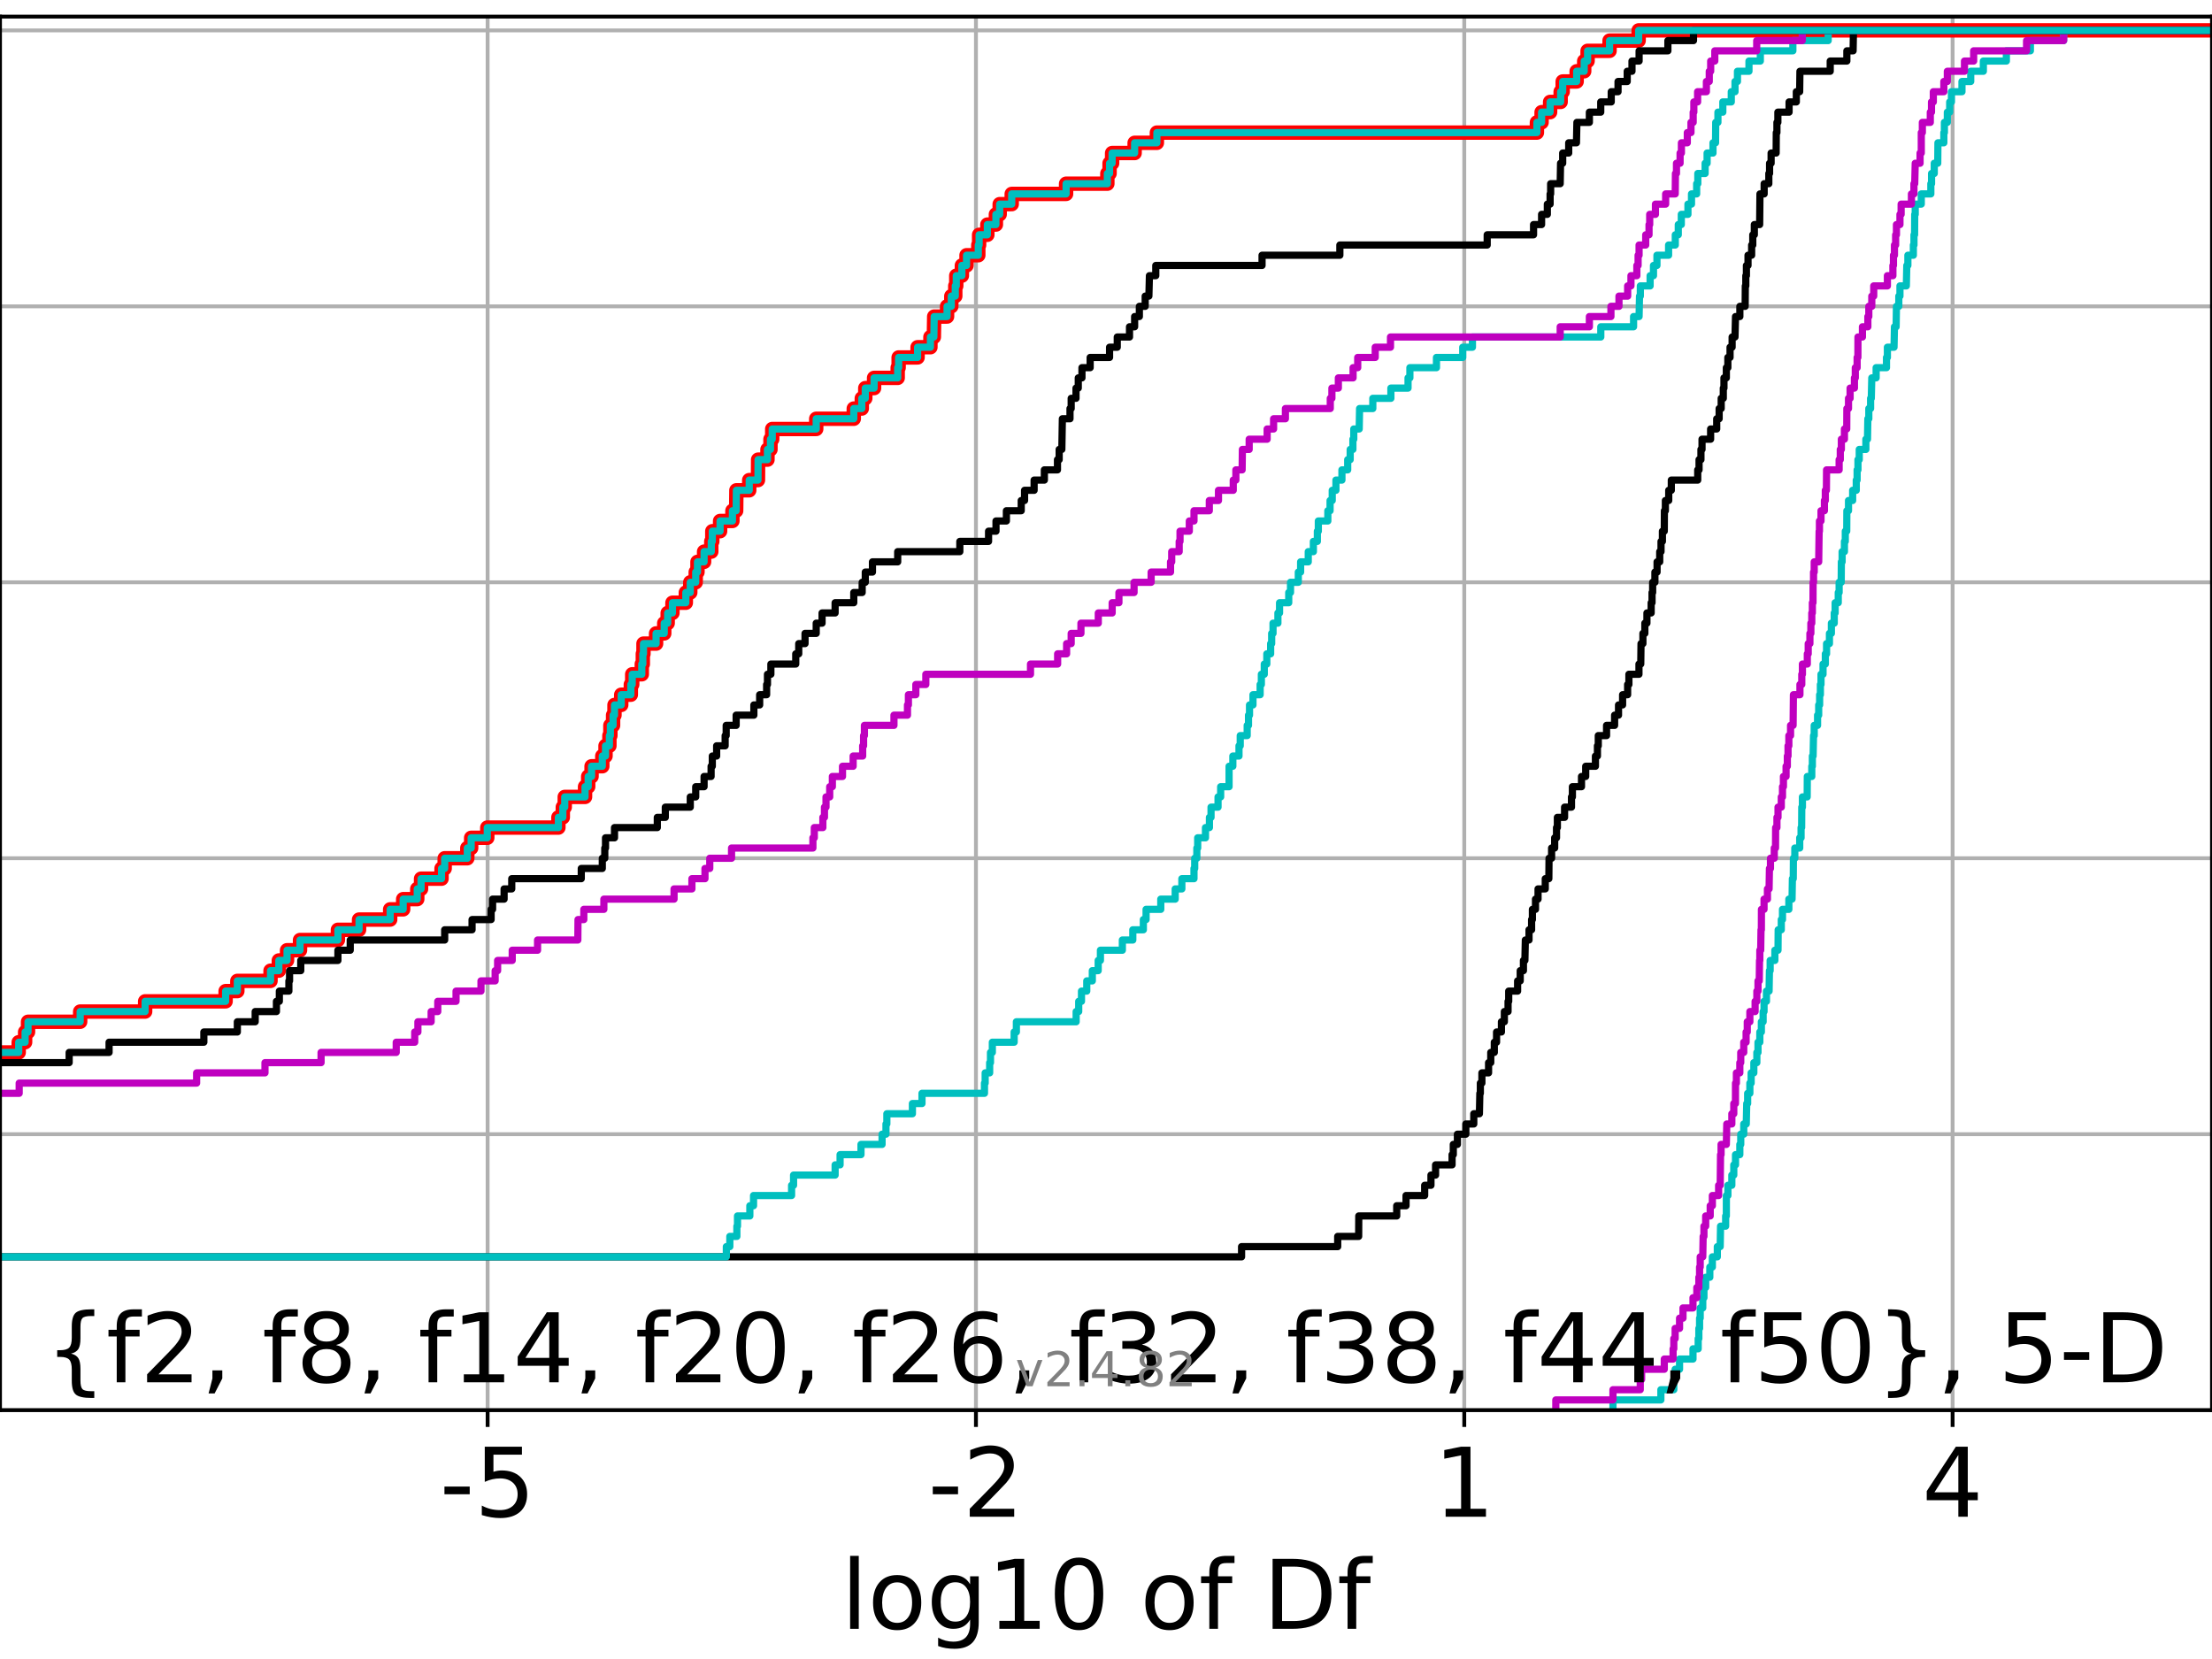 <?xml version="1.0" encoding="utf-8" standalone="no"?>
<!DOCTYPE svg PUBLIC "-//W3C//DTD SVG 1.1//EN"
  "http://www.w3.org/Graphics/SVG/1.1/DTD/svg11.dtd">
<!-- Created with matplotlib (https://matplotlib.org/) -->
<svg height="345.6pt" version="1.1" viewBox="0 0 460.8 345.6" width="460.8pt" xmlns="http://www.w3.org/2000/svg" xmlns:xlink="http://www.w3.org/1999/xlink">
 <defs>
  <style type="text/css">*{stroke-linecap:butt;stroke-linejoin:round;}</style>
 </defs>
 <g id="figure_1">
  <g id="patch_1">
   <path d="M 0 345.6 
L 460.8 345.6 
L 460.8 0 
L 0 0 
z
" style="fill:#ffffff;"/>
  </g>
  <g id="axes_1">
   <g id="patch_2">
    <path d="M 0 293.76 
L 460.8 293.76 
L 460.8 3.456 
L 0 3.456 
z
" style="fill:#ffffff;"/>
   </g>
   <g id="matplotlib.axis_1">
    <g id="xtick_1">
     <g id="line2d_1">
      <path clip-path="url(#p2ab77349a3)" d="M 101.581 293.76 
L 101.581 3.456 
" style="fill:none;stroke:#b0b0b0;stroke-linecap:square;stroke-width:0.8;"/>
     </g>
     <g id="line2d_2">
      <defs>
       <path d="M 0 0 
L 0 3.5 
" id="m50a302c6fd" style="stroke:#000000;stroke-width:0.8;"/>
      </defs>
      <g>
       <use style="stroke:#000000;stroke-width:0.8;" x="101.581" xlink:href="#m50a302c6fd" y="293.76"/>
      </g>
     </g>
     <g id="text_1">
      <!-- -5 -->
      <g transform="translate(91.61 315.957)scale(0.2 -0.2)">
       <defs>
        <path d="M 4.891 31.391 
L 31.203 31.391 
L 31.203 23.391 
L 4.891 23.391 
z
" id="DejaVuSans-45"/>
        <path d="M 10.797 72.906 
L 49.516 72.906 
L 49.516 64.594 
L 19.828 64.594 
L 19.828 46.734 
Q 21.969 47.469 24.109 47.828 
Q 26.266 48.188 28.422 48.188 
Q 40.625 48.188 47.75 41.5 
Q 54.891 34.812 54.891 23.391 
Q 54.891 11.625 47.562 5.094 
Q 40.234 -1.422 26.906 -1.422 
Q 22.312 -1.422 17.547 -0.641 
Q 12.797 0.141 7.719 1.703 
L 7.719 11.625 
Q 12.109 9.234 16.797 8.062 
Q 21.484 6.891 26.703 6.891 
Q 35.156 6.891 40.078 11.328 
Q 45.016 15.766 45.016 23.391 
Q 45.016 31 40.078 35.438 
Q 35.156 39.891 26.703 39.891 
Q 22.75 39.891 18.812 39.016 
Q 14.891 38.141 10.797 36.281 
z
" id="DejaVuSans-53"/>
       </defs>
       <use xlink:href="#DejaVuSans-45"/>
       <use x="36.084" xlink:href="#DejaVuSans-53"/>
      </g>
     </g>
    </g>
    <g id="xtick_2">
     <g id="line2d_3">
      <path clip-path="url(#p2ab77349a3)" d="M 203.308 293.76 
L 203.308 3.456 
" style="fill:none;stroke:#b0b0b0;stroke-linecap:square;stroke-width:0.8;"/>
     </g>
     <g id="line2d_4">
      <g>
       <use style="stroke:#000000;stroke-width:0.8;" x="203.308" xlink:href="#m50a302c6fd" y="293.76"/>
      </g>
     </g>
     <g id="text_2">
      <!-- -2 -->
      <g transform="translate(193.338 315.957)scale(0.2 -0.2)">
       <defs>
        <path d="M 19.188 8.297 
L 53.609 8.297 
L 53.609 0 
L 7.328 0 
L 7.328 8.297 
Q 12.938 14.109 22.625 23.891 
Q 32.328 33.688 34.812 36.531 
Q 39.547 41.844 41.422 45.531 
Q 43.312 49.219 43.312 52.781 
Q 43.312 58.594 39.234 62.25 
Q 35.156 65.922 28.609 65.922 
Q 23.969 65.922 18.812 64.312 
Q 13.672 62.703 7.812 59.422 
L 7.812 69.391 
Q 13.766 71.781 18.938 73 
Q 24.125 74.219 28.422 74.219 
Q 39.75 74.219 46.484 68.547 
Q 53.219 62.891 53.219 53.422 
Q 53.219 48.922 51.531 44.891 
Q 49.859 40.875 45.406 35.406 
Q 44.188 33.984 37.641 27.219 
Q 31.109 20.453 19.188 8.297 
z
" id="DejaVuSans-50"/>
       </defs>
       <use xlink:href="#DejaVuSans-45"/>
       <use x="36.084" xlink:href="#DejaVuSans-50"/>
      </g>
     </g>
    </g>
    <g id="xtick_3">
     <g id="line2d_5">
      <path clip-path="url(#p2ab77349a3)" d="M 305.035 293.76 
L 305.035 3.456 
" style="fill:none;stroke:#b0b0b0;stroke-linecap:square;stroke-width:0.8;"/>
     </g>
     <g id="line2d_6">
      <g>
       <use style="stroke:#000000;stroke-width:0.8;" x="305.035" xlink:href="#m50a302c6fd" y="293.76"/>
      </g>
     </g>
     <g id="text_3">
      <!-- 1 -->
      <g transform="translate(298.673 315.957)scale(0.2 -0.2)">
       <defs>
        <path d="M 12.406 8.297 
L 28.516 8.297 
L 28.516 63.922 
L 10.984 60.406 
L 10.984 69.391 
L 28.422 72.906 
L 38.281 72.906 
L 38.281 8.297 
L 54.391 8.297 
L 54.391 0 
L 12.406 0 
z
" id="DejaVuSans-49"/>
       </defs>
       <use xlink:href="#DejaVuSans-49"/>
      </g>
     </g>
    </g>
    <g id="xtick_4">
     <g id="line2d_7">
      <path clip-path="url(#p2ab77349a3)" d="M 406.763 293.76 
L 406.763 3.456 
" style="fill:none;stroke:#b0b0b0;stroke-linecap:square;stroke-width:0.8;"/>
     </g>
     <g id="line2d_8">
      <g>
       <use style="stroke:#000000;stroke-width:0.8;" x="406.763" xlink:href="#m50a302c6fd" y="293.76"/>
      </g>
     </g>
     <g id="text_4">
      <!-- 4 -->
      <g transform="translate(400.4 315.957)scale(0.2 -0.2)">
       <defs>
        <path d="M 37.797 64.312 
L 12.891 25.391 
L 37.797 25.391 
z
M 35.203 72.906 
L 47.609 72.906 
L 47.609 25.391 
L 58.016 25.391 
L 58.016 17.188 
L 47.609 17.188 
L 47.609 0 
L 37.797 0 
L 37.797 17.188 
L 4.891 17.188 
L 4.891 26.703 
z
" id="DejaVuSans-52"/>
       </defs>
       <use xlink:href="#DejaVuSans-52"/>
      </g>
     </g>
    </g>
    <g id="text_5">
     <!-- log10 of Df -->
     <g transform="translate(175.214 339.313)scale(0.2 -0.2)">
      <defs>
       <path d="M 9.422 75.984 
L 18.406 75.984 
L 18.406 0 
L 9.422 0 
z
" id="DejaVuSans-108"/>
       <path d="M 30.609 48.391 
Q 23.391 48.391 19.188 42.75 
Q 14.984 37.109 14.984 27.297 
Q 14.984 17.484 19.156 11.844 
Q 23.344 6.203 30.609 6.203 
Q 37.797 6.203 41.984 11.859 
Q 46.188 17.531 46.188 27.297 
Q 46.188 37.016 41.984 42.703 
Q 37.797 48.391 30.609 48.391 
z
M 30.609 56 
Q 42.328 56 49.016 48.375 
Q 55.719 40.766 55.719 27.297 
Q 55.719 13.875 49.016 6.219 
Q 42.328 -1.422 30.609 -1.422 
Q 18.844 -1.422 12.172 6.219 
Q 5.516 13.875 5.516 27.297 
Q 5.516 40.766 12.172 48.375 
Q 18.844 56 30.609 56 
z
" id="DejaVuSans-111"/>
       <path d="M 45.406 27.984 
Q 45.406 37.75 41.375 43.109 
Q 37.359 48.484 30.078 48.484 
Q 22.859 48.484 18.828 43.109 
Q 14.797 37.75 14.797 27.984 
Q 14.797 18.266 18.828 12.891 
Q 22.859 7.516 30.078 7.516 
Q 37.359 7.516 41.375 12.891 
Q 45.406 18.266 45.406 27.984 
z
M 54.391 6.781 
Q 54.391 -7.172 48.188 -13.984 
Q 42 -20.797 29.203 -20.797 
Q 24.469 -20.797 20.266 -20.094 
Q 16.062 -19.391 12.109 -17.922 
L 12.109 -9.188 
Q 16.062 -11.328 19.922 -12.344 
Q 23.781 -13.375 27.781 -13.375 
Q 36.625 -13.375 41.016 -8.766 
Q 45.406 -4.156 45.406 5.172 
L 45.406 9.625 
Q 42.625 4.781 38.281 2.391 
Q 33.938 0 27.875 0 
Q 17.828 0 11.672 7.656 
Q 5.516 15.328 5.516 27.984 
Q 5.516 40.672 11.672 48.328 
Q 17.828 56 27.875 56 
Q 33.938 56 38.281 53.609 
Q 42.625 51.219 45.406 46.391 
L 45.406 54.688 
L 54.391 54.688 
z
" id="DejaVuSans-103"/>
       <path d="M 31.781 66.406 
Q 24.172 66.406 20.328 58.906 
Q 16.5 51.422 16.5 36.375 
Q 16.5 21.391 20.328 13.891 
Q 24.172 6.391 31.781 6.391 
Q 39.453 6.391 43.281 13.891 
Q 47.125 21.391 47.125 36.375 
Q 47.125 51.422 43.281 58.906 
Q 39.453 66.406 31.781 66.406 
z
M 31.781 74.219 
Q 44.047 74.219 50.516 64.516 
Q 56.984 54.828 56.984 36.375 
Q 56.984 17.969 50.516 8.266 
Q 44.047 -1.422 31.781 -1.422 
Q 19.531 -1.422 13.062 8.266 
Q 6.594 17.969 6.594 36.375 
Q 6.594 54.828 13.062 64.516 
Q 19.531 74.219 31.781 74.219 
z
" id="DejaVuSans-48"/>
       <path id="DejaVuSans-32"/>
       <path d="M 37.109 75.984 
L 37.109 68.5 
L 28.516 68.5 
Q 23.688 68.5 21.797 66.547 
Q 19.922 64.594 19.922 59.516 
L 19.922 54.688 
L 34.719 54.688 
L 34.719 47.703 
L 19.922 47.703 
L 19.922 0 
L 10.891 0 
L 10.891 47.703 
L 2.297 47.703 
L 2.297 54.688 
L 10.891 54.688 
L 10.891 58.5 
Q 10.891 67.625 15.141 71.797 
Q 19.391 75.984 28.609 75.984 
z
" id="DejaVuSans-102"/>
       <path d="M 19.672 64.797 
L 19.672 8.109 
L 31.594 8.109 
Q 46.688 8.109 53.688 14.938 
Q 60.688 21.781 60.688 36.531 
Q 60.688 51.172 53.688 57.984 
Q 46.688 64.797 31.594 64.797 
z
M 9.812 72.906 
L 30.078 72.906 
Q 51.266 72.906 61.172 64.094 
Q 71.094 55.281 71.094 36.531 
Q 71.094 17.672 61.125 8.828 
Q 51.172 0 30.078 0 
L 9.812 0 
z
" id="DejaVuSans-68"/>
      </defs>
      <use xlink:href="#DejaVuSans-108"/>
      <use x="27.783" xlink:href="#DejaVuSans-111"/>
      <use x="88.965" xlink:href="#DejaVuSans-103"/>
      <use x="152.441" xlink:href="#DejaVuSans-49"/>
      <use x="216.064" xlink:href="#DejaVuSans-48"/>
      <use x="279.688" xlink:href="#DejaVuSans-32"/>
      <use x="311.475" xlink:href="#DejaVuSans-111"/>
      <use x="372.656" xlink:href="#DejaVuSans-102"/>
      <use x="407.861" xlink:href="#DejaVuSans-32"/>
      <use x="439.648" xlink:href="#DejaVuSans-68"/>
      <use x="516.65" xlink:href="#DejaVuSans-102"/>
     </g>
    </g>
   </g>
   <g id="matplotlib.axis_2">
    <g id="ytick_1">
     <g id="line2d_9">
      <path clip-path="url(#p2ab77349a3)" d="M 0 293.76 
L 460.8 293.76 
" style="fill:none;stroke:#b0b0b0;stroke-linecap:square;stroke-width:0.8;"/>
     </g>
     <g id="line2d_10">
      <defs>
       <path d="M 0 0 
L -3.5 0 
" id="me9f663a4f8" style="stroke:#000000;stroke-width:0.8;"/>
      </defs>
      <g>
       <use style="stroke:#000000;stroke-width:0.8;" x="0" xlink:href="#me9f663a4f8" y="293.76"/>
      </g>
     </g>
    </g>
    <g id="ytick_2">
     <g id="line2d_11">
      <path clip-path="url(#p2ab77349a3)" d="M 0 236.274 
L 460.8 236.274 
" style="fill:none;stroke:#b0b0b0;stroke-linecap:square;stroke-width:0.8;"/>
     </g>
     <g id="line2d_12">
      <g>
       <use style="stroke:#000000;stroke-width:0.8;" x="0" xlink:href="#me9f663a4f8" y="236.274"/>
      </g>
     </g>
    </g>
    <g id="ytick_3">
     <g id="line2d_13">
      <path clip-path="url(#p2ab77349a3)" d="M 0 178.788 
L 460.8 178.788 
" style="fill:none;stroke:#b0b0b0;stroke-linecap:square;stroke-width:0.8;"/>
     </g>
     <g id="line2d_14">
      <g>
       <use style="stroke:#000000;stroke-width:0.8;" x="0" xlink:href="#me9f663a4f8" y="178.788"/>
      </g>
     </g>
    </g>
    <g id="ytick_4">
     <g id="line2d_15">
      <path clip-path="url(#p2ab77349a3)" d="M 0 121.302 
L 460.8 121.302 
" style="fill:none;stroke:#b0b0b0;stroke-linecap:square;stroke-width:0.8;"/>
     </g>
     <g id="line2d_16">
      <g>
       <use style="stroke:#000000;stroke-width:0.8;" x="0" xlink:href="#me9f663a4f8" y="121.302"/>
      </g>
     </g>
    </g>
    <g id="ytick_5">
     <g id="line2d_17">
      <path clip-path="url(#p2ab77349a3)" d="M 0 63.816 
L 460.8 63.816 
" style="fill:none;stroke:#b0b0b0;stroke-linecap:square;stroke-width:0.8;"/>
     </g>
     <g id="line2d_18">
      <g>
       <use style="stroke:#000000;stroke-width:0.8;" x="0" xlink:href="#me9f663a4f8" y="63.816"/>
      </g>
     </g>
    </g>
    <g id="ytick_6">
     <g id="line2d_19">
      <path clip-path="url(#p2ab77349a3)" d="M 0 6.33 
L 460.8 6.33 
" style="fill:none;stroke:#b0b0b0;stroke-linecap:square;stroke-width:0.8;"/>
     </g>
     <g id="line2d_20">
      <g>
       <use style="stroke:#000000;stroke-width:0.8;" x="0" xlink:href="#me9f663a4f8" y="6.33"/>
      </g>
     </g>
    </g>
   </g>
   <g id="line2d_21">
    <path clip-path="url(#p2ab77349a3)" d="M -1 219.241 
L 3.897 219.241 
L 3.897 217.112 
L 5.233 217.112 
L 5.233 214.983 
L 5.84 214.983 
L 5.84 212.854 
L 16.701 212.854 
L 16.701 210.725 
L 30.235 210.725 
L 30.235 208.596 
L 46.999 208.596 
L 46.999 206.467 
L 49.443 206.467 
L 49.443 204.337 
L 56.358 204.337 
L 56.358 202.208 
L 58.086 202.208 
L 58.086 200.079 
L 59.798 200.079 
L 59.798 197.95 
L 62.5 197.95 
L 62.5 195.821 
L 70.393 195.821 
L 70.393 193.692 
L 74.798 193.692 
L 74.798 191.563 
L 81.279 191.563 
L 81.279 189.434 
L 83.988 189.434 
L 83.988 187.305 
L 86.921 187.305 
L 86.921 185.175 
L 87.715 185.175 
L 87.715 183.046 
L 91.98 183.046 
L 91.98 180.917 
L 92.636 180.917 
L 92.636 178.788 
L 97.35 178.788 
L 97.35 176.659 
L 98.151 176.659 
L 98.151 174.53 
L 101.509 174.53 
L 101.509 172.401 
L 116.324 172.401 
L 116.324 170.272 
L 117.244 170.272 
L 117.244 168.143 
L 117.646 168.143 
L 117.646 166.013 
L 121.876 166.013 
L 121.876 163.884 
L 122.531 163.884 
L 122.531 161.755 
L 123.232 161.755 
L 123.232 159.626 
L 125.47 159.626 
L 125.47 157.497 
L 126.142 157.497 
L 126.142 155.368 
L 126.95 155.368 
L 126.95 153.239 
L 127.152 153.239 
L 127.152 151.11 
L 127.717 151.11 
L 127.717 148.981 
L 128.011 148.981 
L 128.011 146.851 
L 129.413 146.851 
L 129.413 144.722 
L 131.414 144.722 
L 131.414 142.593 
L 131.703 142.593 
L 131.703 140.464 
L 133.696 140.464 
L 133.696 138.335 
L 133.913 138.335 
L 133.913 136.206 
L 134.049 136.206 
L 134.049 134.077 
L 136.674 134.077 
L 136.674 131.948 
L 138.373 131.948 
L 138.373 129.819 
L 139.09 129.819 
L 139.09 127.69 
L 140.084 127.69 
L 140.084 125.56 
L 142.872 125.56 
L 142.872 123.431 
L 143.796 123.431 
L 143.796 121.302 
L 144.931 121.302 
L 144.931 119.173 
L 145.299 119.173 
L 145.299 117.044 
L 146.674 117.044 
L 146.674 114.915 
L 148.173 114.915 
L 148.173 112.786 
L 148.386 112.786 
L 148.386 110.657 
L 150.009 110.657 
L 150.009 108.528 
L 152.579 108.528 
L 152.579 106.398 
L 153.356 106.398 
L 153.403 102.14 
L 156.076 102.14 
L 156.076 100.011 
L 157.899 100.011 
L 157.93 95.753 
L 159.879 95.753 
L 159.879 93.624 
L 160.506 93.624 
L 160.506 91.495 
L 160.868 91.495 
L 160.868 89.366 
L 170.032 89.366 
L 170.032 87.236 
L 177.856 87.236 
L 177.856 85.107 
L 179.528 85.107 
L 179.528 82.978 
L 180.253 82.978 
L 180.253 80.849 
L 182.088 80.849 
L 182.088 78.72 
L 187.006 78.72 
L 187.006 76.591 
L 187.203 76.591 
L 187.203 74.462 
L 191.15 74.462 
L 191.15 72.333 
L 193.825 72.333 
L 193.825 70.204 
L 194.538 70.204 
L 194.611 65.945 
L 197.292 65.945 
L 197.292 63.816 
L 198.176 63.816 
L 198.176 61.687 
L 199.001 61.687 
L 199.001 59.558 
L 199.207 59.558 
L 199.207 57.429 
L 200.377 57.429 
L 200.377 55.3 
L 201.345 55.3 
L 201.345 53.171 
L 203.798 53.171 
L 203.798 51.042 
L 203.967 51.042 
L 203.967 48.912 
L 205.684 48.912 
L 205.684 46.783 
L 207.463 46.783 
L 207.463 44.654 
L 208.252 44.654 
L 208.252 42.525 
L 210.759 42.525 
L 210.759 40.396 
L 222.085 40.396 
L 222.085 38.267 
L 230.682 38.267 
L 230.682 36.138 
L 231.143 36.138 
L 231.143 34.009 
L 231.674 34.009 
L 231.674 31.88 
L 236.364 31.88 
L 236.364 29.75 
L 241 29.75 
L 241 27.621 
L 320.166 27.621 
L 320.166 25.492 
L 321.141 25.492 
L 321.141 23.363 
L 322.916 23.363 
L 322.916 21.234 
L 325.11 21.234 
L 325.11 19.105 
L 325.536 19.105 
L 325.536 16.976 
L 328.447 16.976 
L 328.447 14.847 
L 330.018 14.847 
L 330.018 12.718 
L 330.724 12.718 
L 330.724 10.589 
L 335.301 10.589 
L 335.301 8.459 
L 341.361 8.459 
L 341.361 6.33 
L 341.361 6.33 
L 460.8 6.33 
L 460.8 6.33 
" style="fill:none;stroke:#ff0000;stroke-linecap:square;stroke-width:3;"/>
   </g>
   <g id="line2d_22">
    <path clip-path="url(#p2ab77349a3)" d="M 336.009 293.76 
L 336.009 291.631 
L 345.992 291.631 
L 345.992 289.502 
L 348.683 289.502 
L 348.683 287.373 
L 348.964 287.373 
L 348.964 285.244 
L 349.88 285.244 
L 349.88 283.114 
L 352.681 283.114 
L 352.681 280.985 
L 353.763 280.985 
L 353.763 278.856 
L 353.901 278.856 
L 353.901 276.727 
L 354.053 276.727 
L 354.053 274.598 
L 354.183 274.598 
L 354.183 272.469 
L 354.716 272.469 
L 354.716 270.34 
L 354.962 270.34 
L 354.962 268.211 
L 355.326 268.211 
L 355.326 266.082 
L 356.186 266.082 
L 356.186 263.952 
L 356.715 263.952 
L 356.715 261.823 
L 357.751 261.823 
L 357.751 259.694 
L 358.347 259.694 
L 358.421 255.436 
L 359.485 255.436 
L 359.485 253.307 
L 359.63 253.307 
L 359.637 249.049 
L 359.954 249.049 
L 359.954 246.92 
L 360.774 246.92 
L 360.774 244.79 
L 361.179 244.79 
L 361.179 242.661 
L 361.54 242.661 
L 361.54 240.532 
L 362.438 240.532 
L 362.438 238.403 
L 362.631 238.403 
L 362.631 236.274 
L 363.255 236.274 
L 363.255 234.145 
L 363.781 234.145 
L 363.876 229.887 
L 364.069 229.887 
L 364.069 227.758 
L 364.528 227.758 
L 364.528 225.629 
L 364.796 225.629 
L 364.796 223.499 
L 365.357 223.499 
L 365.357 221.37 
L 365.984 221.37 
L 365.984 219.241 
L 366.224 219.241 
L 366.224 217.112 
L 366.604 217.112 
L 366.604 214.983 
L 366.925 214.983 
L 366.925 212.854 
L 367.291 212.854 
L 367.291 210.725 
L 367.483 210.725 
L 367.483 208.596 
L 367.987 208.596 
L 367.987 206.467 
L 368.532 206.467 
L 368.607 202.208 
L 368.756 202.208 
L 368.756 200.079 
L 369.736 200.079 
L 369.736 197.95 
L 370.393 197.95 
L 370.427 193.692 
L 371.074 193.692 
L 371.074 191.563 
L 371.324 191.563 
L 371.324 189.434 
L 372.651 189.434 
L 372.651 187.305 
L 373.317 187.305 
L 373.389 183.046 
L 373.569 183.046 
L 373.601 178.788 
L 373.894 178.788 
L 373.894 176.659 
L 374.914 176.659 
L 374.914 174.53 
L 375.197 174.53 
L 375.197 172.401 
L 375.313 172.401 
L 375.343 168.143 
L 375.477 168.143 
L 375.477 166.013 
L 376.467 166.013 
L 376.496 161.755 
L 377.427 161.755 
L 377.427 159.626 
L 377.547 159.626 
L 377.547 157.497 
L 377.701 157.497 
L 377.793 153.239 
L 377.934 153.239 
L 377.934 151.11 
L 378.633 151.11 
L 378.633 148.981 
L 378.867 148.981 
L 378.867 146.851 
L 379.063 146.851 
L 379.063 144.722 
L 379.218 144.722 
L 379.218 142.593 
L 379.348 142.593 
L 379.348 140.464 
L 379.77 140.464 
L 379.77 138.335 
L 380.253 138.335 
L 380.253 136.206 
L 380.507 136.206 
L 380.507 134.077 
L 381.106 134.077 
L 381.106 131.948 
L 381.51 131.948 
L 381.51 129.819 
L 382.105 129.819 
L 382.105 127.69 
L 382.294 127.69 
L 382.294 125.56 
L 382.942 125.56 
L 382.942 123.431 
L 383.124 123.431 
L 383.124 121.302 
L 383.557 121.302 
L 383.589 117.044 
L 383.747 117.044 
L 383.747 114.915 
L 384.229 114.915 
L 384.229 112.786 
L 384.408 112.786 
L 384.408 110.657 
L 384.708 110.657 
L 384.733 106.398 
L 385.077 106.398 
L 385.077 104.269 
L 385.94 104.269 
L 385.94 102.14 
L 386.694 102.14 
L 386.694 100.011 
L 386.872 100.011 
L 386.872 97.882 
L 387.049 97.882 
L 387.049 95.753 
L 387.315 95.753 
L 387.315 93.624 
L 388.694 93.624 
L 388.694 91.495 
L 389.033 91.495 
L 389.108 87.236 
L 389.308 87.236 
L 389.308 85.107 
L 389.679 85.107 
L 389.679 82.978 
L 389.825 82.978 
L 389.928 78.72 
L 390.834 78.72 
L 390.834 76.591 
L 392.99 76.591 
L 392.99 74.462 
L 393.178 74.462 
L 393.178 72.333 
L 394.562 72.333 
L 394.651 68.074 
L 394.998 68.074 
L 395.065 63.816 
L 395.555 63.816 
L 395.555 61.687 
L 395.795 61.687 
L 395.795 59.558 
L 397.126 59.558 
L 397.221 55.3 
L 397.446 55.3 
L 397.446 53.171 
L 398.586 53.171 
L 398.586 51.042 
L 398.716 51.042 
L 398.716 48.912 
L 398.842 48.912 
L 398.871 44.654 
L 398.977 44.654 
L 398.977 42.525 
L 400.237 42.525 
L 400.237 40.396 
L 402.229 40.396 
L 402.229 38.267 
L 402.38 38.267 
L 402.38 36.138 
L 402.941 36.138 
L 402.941 34.009 
L 403.667 34.009 
L 403.706 29.75 
L 404.936 29.75 
L 404.936 27.621 
L 405.054 27.621 
L 405.054 25.492 
L 405.668 25.492 
L 405.668 23.363 
L 406.156 23.363 
L 406.156 21.234 
L 406.522 21.234 
L 406.522 19.105 
L 408.714 19.105 
L 408.714 16.976 
L 410.54 16.976 
L 410.54 14.847 
L 413.169 14.847 
L 413.169 12.718 
L 417.964 12.718 
L 417.964 10.589 
L 422.966 10.589 
L 422.966 8.459 
L 429.894 8.459 
L 429.894 6.33 
L 429.894 6.33 
L 460.8 6.33 
L 460.8 6.33 
" style="fill:none;stroke:#00bfbf;stroke-linecap:square;stroke-width:1.5;"/>
   </g>
   <g id="line2d_23">
    <path clip-path="url(#p2ab77349a3)" d="M 324.106 293.76 
L 324.106 291.631 
L 336.009 291.631 
L 336.009 289.502 
L 341.694 289.502 
L 341.694 287.373 
L 341.98 287.373 
L 341.98 285.244 
L 346.7 285.244 
L 346.7 283.114 
L 348.531 283.114 
L 348.531 280.985 
L 348.683 280.985 
L 348.683 278.856 
L 348.964 278.856 
L 348.964 276.727 
L 349.88 276.727 
L 349.88 274.598 
L 350.6 274.598 
L 350.6 272.469 
L 352.681 272.469 
L 352.681 270.34 
L 353.481 270.34 
L 353.481 268.211 
L 353.901 268.211 
L 353.901 266.082 
L 354.053 266.082 
L 354.053 263.952 
L 354.183 263.952 
L 354.183 261.823 
L 354.716 261.823 
L 354.797 257.565 
L 354.962 257.565 
L 354.962 255.436 
L 355.326 255.436 
L 355.326 253.307 
L 356.268 253.307 
L 356.268 251.178 
L 356.715 251.178 
L 356.715 249.049 
L 358.02 249.049 
L 358.02 246.92 
L 358.347 246.92 
L 358.421 240.532 
L 358.532 240.532 
L 358.532 238.403 
L 359.63 238.403 
L 359.719 234.145 
L 360.774 234.145 
L 360.774 232.016 
L 361.179 232.016 
L 361.179 229.887 
L 361.525 229.887 
L 361.54 225.629 
L 361.722 225.629 
L 361.722 223.499 
L 362.438 223.499 
L 362.438 221.37 
L 362.631 221.37 
L 362.631 219.241 
L 363.255 219.241 
L 363.255 217.112 
L 363.745 217.112 
L 363.745 214.983 
L 363.988 214.983 
L 363.988 212.854 
L 364.528 212.854 
L 364.528 210.725 
L 365.622 210.725 
L 365.622 208.596 
L 365.984 208.596 
L 365.984 206.467 
L 366.224 206.467 
L 366.224 204.337 
L 366.484 204.337 
L 366.539 200.079 
L 366.604 200.079 
L 366.604 197.95 
L 366.785 197.95 
L 366.851 193.692 
L 366.925 193.692 
L 366.941 189.434 
L 367.483 189.434 
L 367.483 187.305 
L 368.188 187.305 
L 368.188 185.175 
L 368.532 185.175 
L 368.607 180.917 
L 368.819 180.917 
L 368.819 178.788 
L 369.613 178.788 
L 369.613 176.659 
L 369.873 176.659 
L 369.897 172.401 
L 370.168 172.401 
L 370.168 170.272 
L 370.393 170.272 
L 370.393 168.143 
L 371.074 168.143 
L 371.074 166.013 
L 371.324 166.013 
L 371.324 163.884 
L 371.521 163.884 
L 371.521 161.755 
L 372.073 161.755 
L 372.073 159.626 
L 372.336 159.626 
L 372.336 157.497 
L 372.479 157.497 
L 372.479 155.368 
L 372.651 155.368 
L 372.651 153.239 
L 373.006 153.239 
L 373.006 151.11 
L 373.535 151.11 
L 373.601 144.722 
L 374.959 144.722 
L 374.959 142.593 
L 375.343 142.593 
L 375.343 140.464 
L 375.477 140.464 
L 375.477 138.335 
L 376.496 138.335 
L 376.496 136.206 
L 376.684 136.206 
L 376.684 134.077 
L 377.036 134.077 
L 377.036 131.948 
L 377.235 131.948 
L 377.235 129.819 
L 377.427 129.819 
L 377.427 127.69 
L 377.547 127.69 
L 377.547 125.56 
L 377.678 125.56 
L 377.701 121.302 
L 377.793 121.302 
L 377.793 119.173 
L 377.934 119.173 
L 377.934 117.044 
L 378.867 117.044 
L 378.958 110.657 
L 379.023 110.657 
L 379.023 108.528 
L 379.348 108.528 
L 379.348 106.398 
L 380.058 106.398 
L 380.058 104.269 
L 380.249 104.269 
L 380.249 102.14 
L 380.472 102.14 
L 380.507 97.882 
L 383.124 97.882 
L 383.124 95.753 
L 383.367 95.753 
L 383.367 93.624 
L 383.589 93.624 
L 383.589 91.495 
L 384.229 91.495 
L 384.229 89.366 
L 384.708 89.366 
L 384.733 85.107 
L 385.076 85.107 
L 385.076 82.978 
L 385.41 82.978 
L 385.41 80.849 
L 386.311 80.849 
L 386.311 78.72 
L 386.494 78.72 
L 386.494 76.591 
L 386.872 76.591 
L 386.872 74.462 
L 387.031 74.462 
L 387.049 70.204 
L 387.978 70.204 
L 387.978 68.074 
L 389.108 68.074 
L 389.108 65.945 
L 389.308 65.945 
L 389.308 63.816 
L 389.928 63.816 
L 389.928 61.687 
L 390.333 61.687 
L 390.333 59.558 
L 393.178 59.558 
L 393.178 57.429 
L 394.325 57.429 
L 394.325 55.3 
L 394.442 55.3 
L 394.442 53.171 
L 394.651 53.171 
L 394.651 51.042 
L 394.896 51.042 
L 394.896 48.912 
L 395.065 48.912 
L 395.065 46.783 
L 395.795 46.783 
L 395.795 44.654 
L 396.04 44.654 
L 396.04 42.525 
L 398.185 42.525 
L 398.185 40.396 
L 398.709 40.396 
L 398.709 38.267 
L 398.871 38.267 
L 398.977 34.009 
L 399.985 34.009 
L 399.985 31.88 
L 400.237 31.88 
L 400.239 27.621 
L 400.461 27.621 
L 400.461 25.492 
L 402.117 25.492 
L 402.117 23.363 
L 402.368 23.363 
L 402.368 21.234 
L 402.747 21.234 
L 402.747 19.105 
L 404.936 19.105 
L 404.936 16.976 
L 405.667 16.976 
L 405.667 14.847 
L 409.237 14.847 
L 409.237 12.718 
L 411.149 12.718 
L 411.149 10.589 
L 422.171 10.589 
L 422.171 8.459 
L 429.894 8.459 
L 429.894 6.33 
L 429.894 6.33 
L 460.8 6.33 
L 460.8 6.33 
" style="fill:none;stroke:#bf00bf;stroke-linecap:square;stroke-width:1.5;"/>
   </g>
   <g id="line2d_24">
    <path clip-path="url(#p2ab77349a3)" d="M -1 261.823 
L 258.642 261.823 
L 258.642 259.694 
L 278.668 259.694 
L 278.668 257.565 
L 283.035 257.565 
L 283.058 253.307 
L 290.962 253.307 
L 290.962 251.178 
L 292.904 251.178 
L 292.904 249.049 
L 296.783 249.049 
L 296.783 246.92 
L 298.096 246.92 
L 298.096 244.79 
L 299.057 244.79 
L 299.057 242.661 
L 302.494 242.661 
L 302.494 240.532 
L 302.748 240.532 
L 302.748 238.403 
L 303.603 238.403 
L 303.603 236.274 
L 305.361 236.274 
L 305.361 234.145 
L 307.016 234.145 
L 307.016 232.016 
L 308.187 232.016 
L 308.279 227.758 
L 308.385 227.758 
L 308.385 225.629 
L 308.706 225.629 
L 308.706 223.499 
L 310.097 223.499 
L 310.097 221.37 
L 310.553 221.37 
L 310.553 219.241 
L 311.292 219.241 
L 311.292 217.112 
L 311.76 217.112 
L 311.76 214.983 
L 312.775 214.983 
L 312.775 212.854 
L 313.385 212.854 
L 313.385 210.725 
L 314.154 210.725 
L 314.154 208.596 
L 314.29 208.596 
L 314.29 206.467 
L 316.145 206.467 
L 316.145 204.337 
L 316.689 204.337 
L 316.689 202.208 
L 317.358 202.208 
L 317.358 200.079 
L 317.663 200.079 
L 317.757 195.821 
L 318.522 195.821 
L 318.522 193.692 
L 319.058 193.692 
L 319.058 191.563 
L 319.226 191.563 
L 319.226 189.434 
L 319.873 189.434 
L 319.873 187.305 
L 320.402 187.305 
L 320.402 185.175 
L 321.907 185.175 
L 321.907 183.046 
L 322.653 183.046 
L 322.693 178.788 
L 323.226 178.788 
L 323.226 176.659 
L 323.867 176.659 
L 323.867 174.53 
L 324.251 174.53 
L 324.251 172.401 
L 324.429 172.401 
L 324.429 170.272 
L 325.93 170.272 
L 325.93 168.143 
L 327.368 168.143 
L 327.368 166.013 
L 327.559 166.013 
L 327.559 163.884 
L 329.455 163.884 
L 329.455 161.755 
L 330.331 161.755 
L 330.331 159.626 
L 332.357 159.626 
L 332.357 157.497 
L 332.775 157.497 
L 332.775 155.368 
L 332.95 155.368 
L 332.95 153.239 
L 334.677 153.239 
L 334.677 151.11 
L 336.351 151.11 
L 336.351 148.981 
L 337.168 148.981 
L 337.168 146.851 
L 338.016 146.851 
L 338.016 144.722 
L 339.064 144.722 
L 339.064 142.593 
L 339.33 142.593 
L 339.33 140.464 
L 341.425 140.464 
L 341.425 138.335 
L 341.8 138.335 
L 341.854 134.077 
L 342.248 134.077 
L 342.248 131.948 
L 342.652 131.948 
L 342.652 129.819 
L 343.085 129.819 
L 343.085 127.69 
L 343.968 127.69 
L 343.968 125.56 
L 344.15 125.56 
L 344.15 123.431 
L 344.277 123.431 
L 344.277 121.302 
L 344.747 121.302 
L 344.747 119.173 
L 345.2 119.173 
L 345.2 117.044 
L 345.749 117.044 
L 345.749 114.915 
L 346.021 114.915 
L 346.021 112.786 
L 346.31 112.786 
L 346.31 110.657 
L 346.7 110.657 
L 346.727 106.398 
L 346.929 106.398 
L 346.929 104.269 
L 347.626 104.269 
L 347.626 102.14 
L 348.165 102.14 
L 348.165 100.011 
L 353.667 100.011 
L 353.667 97.882 
L 353.943 97.882 
L 353.943 95.753 
L 354.338 95.753 
L 354.338 93.624 
L 354.563 93.624 
L 354.563 91.495 
L 356.354 91.495 
L 356.354 89.366 
L 357.622 89.366 
L 357.622 87.236 
L 358.129 87.236 
L 358.129 85.107 
L 358.556 85.107 
L 358.556 82.978 
L 358.994 82.978 
L 358.994 80.849 
L 359.133 80.849 
L 359.133 78.72 
L 359.63 78.72 
L 359.63 76.591 
L 359.944 76.591 
L 359.944 74.462 
L 360.401 74.462 
L 360.401 72.333 
L 360.832 72.333 
L 360.832 70.204 
L 361.431 70.204 
L 361.54 65.945 
L 362.444 65.945 
L 362.444 63.816 
L 363.547 63.816 
L 363.581 59.558 
L 363.684 59.558 
L 363.684 57.429 
L 363.812 57.429 
L 363.812 55.3 
L 364.144 55.3 
L 364.144 53.171 
L 364.899 53.171 
L 364.899 51.042 
L 365.134 51.042 
L 365.134 48.912 
L 365.46 48.912 
L 365.46 46.783 
L 366.567 46.783 
L 366.631 40.396 
L 367.506 40.396 
L 367.506 38.267 
L 368.477 38.267 
L 368.477 36.138 
L 368.636 36.138 
L 368.636 34.009 
L 368.956 34.009 
L 368.956 31.88 
L 370.002 31.88 
L 370.033 27.621 
L 370.166 27.621 
L 370.166 25.492 
L 370.363 25.492 
L 370.363 23.363 
L 372.698 23.363 
L 372.698 21.234 
L 374.208 21.234 
L 374.208 19.105 
L 374.902 19.105 
L 374.959 14.847 
L 381.267 14.847 
L 381.267 12.718 
L 384.733 12.718 
L 384.733 10.589 
L 386.034 10.589 
L 386.113 6.33 
L 386.113 6.33 
L 460.8 6.33 
L 460.8 6.33 
" style="fill:none;stroke:#000000;stroke-linecap:square;stroke-width:1.5;"/>
   </g>
   <g id="line2d_25">
    <path clip-path="url(#p2ab77349a3)" d="M -1 261.823 
L 151.311 261.823 
L 151.311 259.694 
L 152.037 259.694 
L 152.037 257.565 
L 153.503 257.565 
L 153.503 255.436 
L 153.635 255.436 
L 153.635 253.307 
L 156.206 253.307 
L 156.206 251.178 
L 156.976 251.178 
L 156.976 249.049 
L 164.902 249.049 
L 164.902 246.92 
L 165.313 246.92 
L 165.313 244.79 
L 173.972 244.79 
L 173.972 242.661 
L 175.005 242.661 
L 175.005 240.532 
L 179.359 240.532 
L 179.359 238.403 
L 183.752 238.403 
L 183.752 236.274 
L 184.564 236.274 
L 184.564 234.145 
L 184.748 234.145 
L 184.748 232.016 
L 190.071 232.016 
L 190.071 229.887 
L 192.068 229.887 
L 192.068 227.758 
L 205.084 227.758 
L 205.084 225.629 
L 205.229 225.629 
L 205.229 223.499 
L 206.163 223.499 
L 206.163 221.37 
L 206.336 221.37 
L 206.336 219.241 
L 206.723 219.241 
L 206.723 217.112 
L 211.267 217.112 
L 211.267 214.983 
L 211.731 214.983 
L 211.731 212.854 
L 224.183 212.854 
L 224.183 210.725 
L 224.714 210.725 
L 224.714 208.596 
L 225.292 208.596 
L 225.292 206.467 
L 226.392 206.467 
L 226.392 204.337 
L 227.55 204.337 
L 227.55 202.208 
L 228.772 202.208 
L 228.772 200.079 
L 229.238 200.079 
L 229.238 197.95 
L 233.808 197.95 
L 233.808 195.821 
L 235.984 195.821 
L 235.984 193.692 
L 238.181 193.692 
L 238.181 191.563 
L 238.75 191.563 
L 238.75 189.434 
L 241.811 189.434 
L 241.811 187.305 
L 244.816 187.305 
L 244.816 185.175 
L 246.202 185.175 
L 246.202 183.046 
L 248.729 183.046 
L 248.729 180.917 
L 248.878 180.917 
L 248.878 178.788 
L 249.323 178.788 
L 249.323 176.659 
L 249.501 176.659 
L 249.501 174.53 
L 251.123 174.53 
L 251.123 172.401 
L 251.946 172.401 
L 251.946 170.272 
L 252.282 170.272 
L 252.282 168.143 
L 253.741 168.143 
L 253.741 166.013 
L 254.285 166.013 
L 254.285 163.884 
L 256.036 163.884 
L 256.04 159.626 
L 256.824 159.626 
L 256.824 157.497 
L 258.104 157.497 
L 258.104 155.368 
L 258.364 155.368 
L 258.364 153.239 
L 259.811 153.239 
L 259.811 151.11 
L 260.086 151.11 
L 260.086 148.981 
L 260.297 148.981 
L 260.297 146.851 
L 261.018 146.851 
L 261.018 144.722 
L 262.509 144.722 
L 262.509 142.593 
L 262.764 142.593 
L 262.764 140.464 
L 263.373 140.464 
L 263.373 138.335 
L 263.901 138.335 
L 263.901 136.206 
L 264.698 136.206 
L 264.698 134.077 
L 264.912 134.077 
L 264.912 131.948 
L 265.194 131.948 
L 265.194 129.819 
L 266.211 129.819 
L 266.211 127.69 
L 266.555 127.69 
L 266.555 125.56 
L 268.467 125.56 
L 268.467 123.431 
L 268.837 123.431 
L 268.837 121.302 
L 270.46 121.302 
L 270.46 119.173 
L 270.944 119.173 
L 270.944 117.044 
L 272.534 117.044 
L 272.534 114.915 
L 273.6 114.915 
L 273.6 112.786 
L 274.429 112.786 
L 274.429 110.657 
L 274.633 110.657 
L 274.633 108.528 
L 276.611 108.528 
L 276.611 106.398 
L 277.078 106.398 
L 277.078 104.269 
L 277.529 104.269 
L 277.529 102.14 
L 278.3 102.14 
L 278.3 100.011 
L 279.549 100.011 
L 279.549 97.882 
L 280.75 97.882 
L 280.75 95.753 
L 281.269 95.753 
L 281.269 93.624 
L 281.834 93.624 
L 281.834 91.495 
L 282.015 91.495 
L 282.015 89.366 
L 283.147 89.366 
L 283.226 85.107 
L 285.982 85.107 
L 285.982 82.978 
L 289.747 82.978 
L 289.747 80.849 
L 293.319 80.849 
L 293.319 78.72 
L 293.705 78.72 
L 293.705 76.591 
L 299.243 76.591 
L 299.243 74.462 
L 304.715 74.462 
L 304.715 72.333 
L 306.735 72.333 
L 306.735 70.204 
L 333.475 70.204 
L 333.475 68.074 
L 340.303 68.074 
L 340.303 65.945 
L 341.45 65.945 
L 341.54 61.687 
L 341.713 61.687 
L 341.713 59.558 
L 343.75 59.558 
L 343.75 57.429 
L 344.451 57.429 
L 344.451 55.3 
L 345.172 55.3 
L 345.172 53.171 
L 347.599 53.171 
L 347.599 51.042 
L 348.995 51.042 
L 348.995 48.912 
L 349.616 48.912 
L 349.616 46.783 
L 350.247 46.783 
L 350.247 44.654 
L 351.629 44.654 
L 351.629 42.525 
L 352.371 42.525 
L 352.371 40.396 
L 353.444 40.396 
L 353.444 38.267 
L 353.686 38.267 
L 353.686 36.138 
L 355.21 36.138 
L 355.21 34.009 
L 355.622 34.009 
L 355.622 31.88 
L 356.846 31.88 
L 356.846 29.75 
L 357.38 29.75 
L 357.416 25.492 
L 357.877 25.492 
L 357.877 23.363 
L 358.895 23.363 
L 358.895 21.234 
L 360.658 21.234 
L 360.658 19.105 
L 361.434 19.105 
L 361.434 16.976 
L 361.945 16.976 
L 361.945 14.847 
L 364.342 14.847 
L 364.342 12.718 
L 366.709 12.718 
L 366.709 10.589 
L 373.487 10.589 
L 373.487 8.459 
L 380.845 8.459 
L 380.845 6.33 
L 380.845 6.33 
L 460.8 6.33 
L 460.8 6.33 
" style="fill:none;stroke:#00bfbf;stroke-linecap:square;stroke-width:1.5;"/>
   </g>
   <g id="line2d_26">
    <path clip-path="url(#p2ab77349a3)" d="M -1 227.758 
L 3.996 227.758 
L 3.996 225.629 
L 40.96 225.629 
L 40.96 223.499 
L 55.2 223.499 
L 55.2 221.37 
L 66.886 221.37 
L 66.886 219.241 
L 82.542 219.241 
L 82.542 217.112 
L 86.392 217.112 
L 86.392 214.983 
L 87.056 214.983 
L 87.056 212.854 
L 89.815 212.854 
L 89.815 210.725 
L 91.196 210.725 
L 91.196 208.596 
L 95.003 208.596 
L 95.003 206.467 
L 100.199 206.467 
L 100.199 204.337 
L 103.148 204.337 
L 103.148 202.208 
L 103.663 202.208 
L 103.663 200.079 
L 106.707 200.079 
L 106.707 197.95 
L 111.983 197.95 
L 111.983 195.821 
L 120.373 195.821 
L 120.409 191.563 
L 121.623 191.563 
L 121.623 189.434 
L 125.798 189.434 
L 125.798 187.305 
L 140.419 187.305 
L 140.419 185.175 
L 144.138 185.175 
L 144.138 183.046 
L 146.86 183.046 
L 146.86 180.917 
L 147.857 180.917 
L 147.857 178.788 
L 152.394 178.788 
L 152.394 176.659 
L 169.342 176.659 
L 169.342 174.53 
L 169.633 174.53 
L 169.633 172.401 
L 171.416 172.401 
L 171.416 170.272 
L 171.751 170.272 
L 171.751 168.143 
L 172.073 168.143 
L 172.073 166.013 
L 172.843 166.013 
L 172.843 163.884 
L 173.396 163.884 
L 173.396 161.755 
L 175.509 161.755 
L 175.509 159.626 
L 177.724 159.626 
L 177.724 157.497 
L 179.709 157.497 
L 179.709 155.368 
L 179.899 155.368 
L 179.899 153.239 
L 180.074 153.239 
L 180.074 151.11 
L 186.229 151.11 
L 186.229 148.981 
L 189.044 148.981 
L 189.044 146.851 
L 189.239 146.851 
L 189.239 144.722 
L 190.786 144.722 
L 190.786 142.593 
L 192.867 142.593 
L 192.867 140.464 
L 214.672 140.464 
L 214.672 138.335 
L 220.326 138.335 
L 220.326 136.206 
L 222.194 136.206 
L 222.194 134.077 
L 223.148 134.077 
L 223.148 131.948 
L 225.18 131.948 
L 225.18 129.819 
L 228.795 129.819 
L 228.795 127.69 
L 231.685 127.69 
L 231.685 125.56 
L 233.094 125.56 
L 233.094 123.431 
L 236.248 123.431 
L 236.248 121.302 
L 239.803 121.302 
L 239.803 119.173 
L 243.843 119.173 
L 243.843 117.044 
L 244.088 117.044 
L 244.088 114.915 
L 245.645 114.915 
L 245.645 112.786 
L 245.821 112.786 
L 245.821 110.657 
L 247.754 110.657 
L 247.754 108.528 
L 248.732 108.528 
L 248.732 106.398 
L 251.923 106.398 
L 251.923 104.269 
L 253.832 104.269 
L 253.832 102.14 
L 256.91 102.14 
L 256.91 100.011 
L 257.456 100.011 
L 257.456 97.882 
L 258.758 97.882 
L 258.813 93.624 
L 260.227 93.624 
L 260.227 91.495 
L 263.969 91.495 
L 263.969 89.366 
L 265.312 89.366 
L 265.312 87.236 
L 267.775 87.236 
L 267.775 85.107 
L 277.121 85.107 
L 277.121 82.978 
L 277.459 82.978 
L 277.459 80.849 
L 278.805 80.849 
L 278.805 78.72 
L 281.872 78.72 
L 281.872 76.591 
L 282.838 76.591 
L 282.838 74.462 
L 286.485 74.462 
L 286.485 72.333 
L 289.665 72.333 
L 289.665 70.204 
L 325.017 70.204 
L 325.017 68.074 
L 331.096 68.074 
L 331.096 65.945 
L 335.587 65.945 
L 335.587 63.816 
L 337.262 63.816 
L 337.262 61.687 
L 339.069 61.687 
L 339.069 59.558 
L 339.757 59.558 
L 339.757 57.429 
L 340.985 57.429 
L 340.985 55.3 
L 341.246 55.3 
L 341.246 53.171 
L 341.449 53.171 
L 341.449 51.042 
L 342.834 51.042 
L 342.834 48.912 
L 343.523 48.912 
L 343.523 46.783 
L 343.664 46.783 
L 343.664 44.654 
L 344.859 44.654 
L 344.859 42.525 
L 346.987 42.525 
L 346.987 40.396 
L 348.98 40.396 
L 349.025 36.138 
L 349.242 36.138 
L 349.242 34.009 
L 349.992 34.009 
L 349.992 31.88 
L 350.268 31.88 
L 350.268 29.75 
L 351.498 29.75 
L 351.498 27.621 
L 352.262 27.621 
L 352.262 25.492 
L 352.721 25.492 
L 352.721 23.363 
L 352.86 23.363 
L 352.86 21.234 
L 353.643 21.234 
L 353.643 19.105 
L 355.474 19.105 
L 355.474 16.976 
L 356.071 16.976 
L 356.071 14.847 
L 356.366 14.847 
L 356.366 12.718 
L 357.224 12.718 
L 357.224 10.589 
L 365.956 10.589 
L 365.956 8.459 
L 375.444 8.459 
L 375.444 6.33 
L 375.444 6.33 
L 460.8 6.33 
L 460.8 6.33 
" style="fill:none;stroke:#bf00bf;stroke-linecap:square;stroke-width:1.5;"/>
   </g>
   <g id="line2d_27">
    <path clip-path="url(#p2ab77349a3)" d="M -1 221.37 
L 14.407 221.37 
L 14.407 219.241 
L 22.723 219.241 
L 22.723 217.112 
L 42.466 217.112 
L 42.466 214.983 
L 49.443 214.983 
L 49.443 212.854 
L 53.161 212.854 
L 53.161 210.725 
L 57.587 210.725 
L 57.587 208.596 
L 58.194 208.596 
L 58.194 206.467 
L 60.18 206.467 
L 60.18 204.337 
L 60.321 204.337 
L 60.321 202.208 
L 62.654 202.208 
L 62.654 200.079 
L 70.393 200.079 
L 70.393 197.95 
L 72.961 197.95 
L 72.961 195.821 
L 92.636 195.821 
L 92.636 193.692 
L 98.34 193.692 
L 98.34 191.563 
L 102.308 191.563 
L 102.308 189.434 
L 102.615 189.434 
L 102.615 187.305 
L 105.015 187.305 
L 105.015 185.175 
L 106.607 185.175 
L 106.607 183.046 
L 121.09 183.046 
L 121.09 180.917 
L 125.47 180.917 
L 125.47 178.788 
L 125.987 178.788 
L 125.987 176.659 
L 126.142 176.659 
L 126.142 174.53 
L 128.011 174.53 
L 128.011 172.401 
L 136.929 172.401 
L 136.929 170.272 
L 138.597 170.272 
L 138.597 168.143 
L 143.796 168.143 
L 143.796 166.013 
L 144.931 166.013 
L 144.931 163.884 
L 146.674 163.884 
L 146.674 161.755 
L 148.136 161.755 
L 148.136 159.626 
L 148.386 159.626 
L 148.386 157.497 
L 149.29 157.497 
L 149.29 155.368 
L 151.062 155.368 
L 151.062 153.239 
L 151.28 153.239 
L 151.28 151.11 
L 153.356 151.11 
L 153.356 148.981 
L 157.045 148.981 
L 157.045 146.851 
L 158.252 146.851 
L 158.252 144.722 
L 159.702 144.722 
L 159.702 142.593 
L 159.879 142.593 
L 159.879 140.464 
L 160.587 140.464 
L 160.587 138.335 
L 165.77 138.335 
L 165.77 136.206 
L 166.391 136.206 
L 166.391 134.077 
L 167.704 134.077 
L 167.704 131.948 
L 170.032 131.948 
L 170.032 129.819 
L 171.252 129.819 
L 171.252 127.69 
L 173.97 127.69 
L 173.97 125.56 
L 177.856 125.56 
L 177.856 123.431 
L 179.606 123.431 
L 179.606 121.302 
L 180.256 121.302 
L 180.256 119.173 
L 181.749 119.173 
L 181.749 117.044 
L 187.006 117.044 
L 187.006 114.915 
L 199.951 114.915 
L 199.951 112.786 
L 205.935 112.786 
L 205.935 110.657 
L 207.485 110.657 
L 207.485 108.528 
L 209.65 108.528 
L 209.65 106.398 
L 212.739 106.398 
L 212.739 104.269 
L 213.436 104.269 
L 213.436 102.14 
L 215.427 102.14 
L 215.427 100.011 
L 217.56 100.011 
L 217.56 97.882 
L 220.291 97.882 
L 220.291 95.753 
L 220.645 95.753 
L 220.645 93.624 
L 221.2 93.624 
L 221.31 87.236 
L 222.899 87.236 
L 222.899 85.107 
L 223.148 85.107 
L 223.148 82.978 
L 224.151 82.978 
L 224.151 80.849 
L 224.624 80.849 
L 224.624 78.72 
L 225.392 78.72 
L 225.392 76.591 
L 227.1 76.591 
L 227.1 74.462 
L 231.143 74.462 
L 231.143 72.333 
L 232.746 72.333 
L 232.746 70.204 
L 235.297 70.204 
L 235.297 68.074 
L 236.364 68.074 
L 236.364 65.945 
L 237.35 65.945 
L 237.35 63.816 
L 238.564 63.816 
L 238.564 61.687 
L 239.335 61.687 
L 239.446 57.429 
L 240.77 57.429 
L 240.77 55.3 
L 262.908 55.3 
L 262.908 53.171 
L 279.117 53.171 
L 279.117 51.042 
L 309.81 51.042 
L 309.81 48.912 
L 319.467 48.912 
L 319.467 46.783 
L 321.141 46.783 
L 321.141 44.654 
L 322.339 44.654 
L 322.339 42.525 
L 322.916 42.525 
L 322.916 40.396 
L 323.028 40.396 
L 323.028 38.267 
L 325.017 38.267 
L 325.093 34.009 
L 325.536 34.009 
L 325.536 31.88 
L 326.789 31.88 
L 326.789 29.75 
L 328.406 29.75 
L 328.497 25.492 
L 331.096 25.492 
L 331.096 23.363 
L 333.463 23.363 
L 333.463 21.234 
L 335.651 21.234 
L 335.651 19.105 
L 337.067 19.105 
L 337.067 16.976 
L 338.98 16.976 
L 338.98 14.847 
L 339.972 14.847 
L 339.972 12.718 
L 341.455 12.718 
L 341.455 10.589 
L 347.451 10.589 
L 347.451 8.459 
L 352.788 8.459 
L 352.788 6.33 
L 352.788 6.33 
L 460.8 6.33 
L 460.8 6.33 
" style="fill:none;stroke:#000000;stroke-linecap:square;stroke-width:1.5;"/>
   </g>
   <g id="line2d_28">
    <path clip-path="url(#p2ab77349a3)" d="M -1 219.241 
L 3.897 219.241 
L 3.897 217.112 
L 5.233 217.112 
L 5.233 214.983 
L 5.84 214.983 
L 5.84 212.854 
L 16.701 212.854 
L 16.701 210.725 
L 30.235 210.725 
L 30.235 208.596 
L 46.999 208.596 
L 46.999 206.467 
L 49.443 206.467 
L 49.443 204.337 
L 56.358 204.337 
L 56.358 202.208 
L 58.086 202.208 
L 58.086 200.079 
L 59.798 200.079 
L 59.798 197.95 
L 62.5 197.95 
L 62.5 195.821 
L 70.393 195.821 
L 70.393 193.692 
L 74.798 193.692 
L 74.798 191.563 
L 81.279 191.563 
L 81.279 189.434 
L 83.988 189.434 
L 83.988 187.305 
L 86.921 187.305 
L 86.921 185.175 
L 87.715 185.175 
L 87.715 183.046 
L 91.98 183.046 
L 91.98 180.917 
L 92.636 180.917 
L 92.636 178.788 
L 97.35 178.788 
L 97.35 176.659 
L 98.151 176.659 
L 98.151 174.53 
L 101.509 174.53 
L 101.509 172.401 
L 116.324 172.401 
L 116.324 170.272 
L 117.244 170.272 
L 117.244 168.143 
L 117.646 168.143 
L 117.646 166.013 
L 121.876 166.013 
L 121.876 163.884 
L 122.531 163.884 
L 122.531 161.755 
L 123.232 161.755 
L 123.232 159.626 
L 125.47 159.626 
L 125.47 157.497 
L 126.142 157.497 
L 126.142 155.368 
L 126.95 155.368 
L 126.95 153.239 
L 127.152 153.239 
L 127.152 151.11 
L 127.717 151.11 
L 127.717 148.981 
L 128.011 148.981 
L 128.011 146.851 
L 129.413 146.851 
L 129.413 144.722 
L 131.414 144.722 
L 131.414 142.593 
L 131.703 142.593 
L 131.703 140.464 
L 133.696 140.464 
L 133.696 138.335 
L 133.913 138.335 
L 133.913 136.206 
L 134.049 136.206 
L 134.049 134.077 
L 136.674 134.077 
L 136.674 131.948 
L 138.373 131.948 
L 138.373 129.819 
L 139.09 129.819 
L 139.09 127.69 
L 140.084 127.69 
L 140.084 125.56 
L 142.872 125.56 
L 142.872 123.431 
L 143.796 123.431 
L 143.796 121.302 
L 144.931 121.302 
L 144.931 119.173 
L 145.299 119.173 
L 145.299 117.044 
L 146.674 117.044 
L 146.674 114.915 
L 148.173 114.915 
L 148.173 112.786 
L 148.386 112.786 
L 148.386 110.657 
L 150.009 110.657 
L 150.009 108.528 
L 152.579 108.528 
L 152.579 106.398 
L 153.356 106.398 
L 153.403 102.14 
L 156.076 102.14 
L 156.076 100.011 
L 157.899 100.011 
L 157.93 95.753 
L 159.879 95.753 
L 159.879 93.624 
L 160.506 93.624 
L 160.506 91.495 
L 160.868 91.495 
L 160.868 89.366 
L 170.032 89.366 
L 170.032 87.236 
L 177.856 87.236 
L 177.856 85.107 
L 179.528 85.107 
L 179.528 82.978 
L 180.253 82.978 
L 180.253 80.849 
L 182.088 80.849 
L 182.088 78.72 
L 187.006 78.72 
L 187.006 76.591 
L 187.203 76.591 
L 187.203 74.462 
L 191.15 74.462 
L 191.15 72.333 
L 193.825 72.333 
L 193.825 70.204 
L 194.538 70.204 
L 194.611 65.945 
L 197.292 65.945 
L 197.292 63.816 
L 198.176 63.816 
L 198.176 61.687 
L 199.001 61.687 
L 199.001 59.558 
L 199.207 59.558 
L 199.207 57.429 
L 200.377 57.429 
L 200.377 55.3 
L 201.345 55.3 
L 201.345 53.171 
L 203.798 53.171 
L 203.798 51.042 
L 203.967 51.042 
L 203.967 48.912 
L 205.684 48.912 
L 205.684 46.783 
L 207.463 46.783 
L 207.463 44.654 
L 208.252 44.654 
L 208.252 42.525 
L 210.759 42.525 
L 210.759 40.396 
L 222.085 40.396 
L 222.085 38.267 
L 230.682 38.267 
L 230.682 36.138 
L 231.143 36.138 
L 231.143 34.009 
L 231.674 34.009 
L 231.674 31.88 
L 236.364 31.88 
L 236.364 29.75 
L 241 29.75 
L 241 27.621 
L 320.166 27.621 
L 320.166 25.492 
L 321.141 25.492 
L 321.141 23.363 
L 322.916 23.363 
L 322.916 21.234 
L 325.11 21.234 
L 325.11 19.105 
L 325.536 19.105 
L 325.536 16.976 
L 328.447 16.976 
L 328.447 14.847 
L 330.018 14.847 
L 330.018 12.718 
L 330.724 12.718 
L 330.724 10.589 
L 335.301 10.589 
L 335.301 8.459 
L 341.361 8.459 
L 341.361 6.33 
L 341.361 6.33 
L 460.8 6.33 
L 460.8 6.33 
" style="fill:none;stroke:#00bfbf;stroke-linecap:square;stroke-width:1.5;"/>
   </g>
   <g id="patch_3">
    <path d="M 0 293.76 
L 0 3.456 
" style="fill:none;stroke:#000000;stroke-linecap:square;stroke-linejoin:miter;stroke-width:0.8;"/>
   </g>
   <g id="patch_4">
    <path d="M 460.8 293.76 
L 460.8 3.456 
" style="fill:none;stroke:#000000;stroke-linecap:square;stroke-linejoin:miter;stroke-width:0.8;"/>
   </g>
   <g id="patch_5">
    <path d="M 0 293.76 
L 460.8 293.76 
" style="fill:none;stroke:#000000;stroke-linecap:square;stroke-linejoin:miter;stroke-width:0.8;"/>
   </g>
   <g id="patch_6">
    <path d="M 0 3.456 
L 460.8 3.456 
" style="fill:none;stroke:#000000;stroke-linecap:square;stroke-linejoin:miter;stroke-width:0.8;"/>
   </g>
   <g id="text_6">
    <!-- {f2, f8, f14, f20, f26, f32, f38, f44, f50}, 5-D -->
    <g transform="translate(9.415 287.954)scale(0.2 -0.2)">
     <defs>
      <path d="M 51.125 -9.281 
L 51.125 -16.312 
L 48.094 -16.312 
Q 35.938 -16.312 31.812 -12.688 
Q 27.688 -9.078 27.688 1.703 
L 27.688 13.375 
Q 27.688 20.75 25.047 23.578 
Q 22.406 26.422 15.484 26.422 
L 12.5 26.422 
L 12.5 33.406 
L 15.484 33.406 
Q 22.469 33.406 25.078 36.203 
Q 27.688 39.016 27.688 46.297 
L 27.688 58.016 
Q 27.688 68.797 31.812 72.391 
Q 35.938 75.984 48.094 75.984 
L 51.125 75.984 
L 51.125 69 
L 47.797 69 
Q 40.922 69 38.812 66.844 
Q 36.719 64.703 36.719 57.812 
L 36.719 45.703 
Q 36.719 38.031 34.5 34.562 
Q 32.281 31.109 26.906 29.891 
Q 32.328 28.562 34.516 25.094 
Q 36.719 21.625 36.719 14.016 
L 36.719 1.906 
Q 36.719 -4.984 38.812 -7.125 
Q 40.922 -9.281 47.797 -9.281 
z
" id="DejaVuSans-123"/>
      <path d="M 11.719 12.406 
L 22.016 12.406 
L 22.016 4 
L 14.016 -11.625 
L 7.719 -11.625 
L 11.719 4 
z
" id="DejaVuSans-44"/>
      <path d="M 31.781 34.625 
Q 24.75 34.625 20.719 30.859 
Q 16.703 27.094 16.703 20.516 
Q 16.703 13.922 20.719 10.156 
Q 24.75 6.391 31.781 6.391 
Q 38.812 6.391 42.859 10.172 
Q 46.922 13.969 46.922 20.516 
Q 46.922 27.094 42.891 30.859 
Q 38.875 34.625 31.781 34.625 
z
M 21.922 38.812 
Q 15.578 40.375 12.031 44.719 
Q 8.5 49.078 8.5 55.328 
Q 8.5 64.062 14.719 69.141 
Q 20.953 74.219 31.781 74.219 
Q 42.672 74.219 48.875 69.141 
Q 55.078 64.062 55.078 55.328 
Q 55.078 49.078 51.531 44.719 
Q 48 40.375 41.703 38.812 
Q 48.828 37.156 52.797 32.312 
Q 56.781 27.484 56.781 20.516 
Q 56.781 9.906 50.312 4.234 
Q 43.844 -1.422 31.781 -1.422 
Q 19.734 -1.422 13.25 4.234 
Q 6.781 9.906 6.781 20.516 
Q 6.781 27.484 10.781 32.312 
Q 14.797 37.156 21.922 38.812 
z
M 18.312 54.391 
Q 18.312 48.734 21.844 45.562 
Q 25.391 42.391 31.781 42.391 
Q 38.141 42.391 41.719 45.562 
Q 45.312 48.734 45.312 54.391 
Q 45.312 60.062 41.719 63.234 
Q 38.141 66.406 31.781 66.406 
Q 25.391 66.406 21.844 63.234 
Q 18.312 60.062 18.312 54.391 
z
" id="DejaVuSans-56"/>
      <path d="M 33.016 40.375 
Q 26.375 40.375 22.484 35.828 
Q 18.609 31.297 18.609 23.391 
Q 18.609 15.531 22.484 10.953 
Q 26.375 6.391 33.016 6.391 
Q 39.656 6.391 43.531 10.953 
Q 47.406 15.531 47.406 23.391 
Q 47.406 31.297 43.531 35.828 
Q 39.656 40.375 33.016 40.375 
z
M 52.594 71.297 
L 52.594 62.312 
Q 48.875 64.062 45.094 64.984 
Q 41.312 65.922 37.594 65.922 
Q 27.828 65.922 22.672 59.328 
Q 17.531 52.734 16.797 39.406 
Q 19.672 43.656 24.016 45.922 
Q 28.375 48.188 33.594 48.188 
Q 44.578 48.188 50.953 41.516 
Q 57.328 34.859 57.328 23.391 
Q 57.328 12.156 50.688 5.359 
Q 44.047 -1.422 33.016 -1.422 
Q 20.359 -1.422 13.672 8.266 
Q 6.984 17.969 6.984 36.375 
Q 6.984 53.656 15.188 63.938 
Q 23.391 74.219 37.203 74.219 
Q 40.922 74.219 44.703 73.484 
Q 48.484 72.75 52.594 71.297 
z
" id="DejaVuSans-54"/>
      <path d="M 40.578 39.312 
Q 47.656 37.797 51.625 33 
Q 55.609 28.219 55.609 21.188 
Q 55.609 10.406 48.188 4.484 
Q 40.766 -1.422 27.094 -1.422 
Q 22.516 -1.422 17.656 -0.516 
Q 12.797 0.391 7.625 2.203 
L 7.625 11.719 
Q 11.719 9.328 16.594 8.109 
Q 21.484 6.891 26.812 6.891 
Q 36.078 6.891 40.938 10.547 
Q 45.797 14.203 45.797 21.188 
Q 45.797 27.641 41.281 31.266 
Q 36.766 34.906 28.719 34.906 
L 20.219 34.906 
L 20.219 43.016 
L 29.109 43.016 
Q 36.375 43.016 40.234 45.922 
Q 44.094 48.828 44.094 54.297 
Q 44.094 59.906 40.109 62.906 
Q 36.141 65.922 28.719 65.922 
Q 24.656 65.922 20.016 65.031 
Q 15.375 64.156 9.812 62.312 
L 9.812 71.094 
Q 15.438 72.656 20.344 73.438 
Q 25.25 74.219 29.594 74.219 
Q 40.828 74.219 47.359 69.109 
Q 53.906 64.016 53.906 55.328 
Q 53.906 49.266 50.438 45.094 
Q 46.969 40.922 40.578 39.312 
z
" id="DejaVuSans-51"/>
      <path d="M 12.5 -9.281 
L 15.922 -9.281 
Q 22.75 -9.281 24.828 -7.172 
Q 26.906 -5.078 26.906 1.906 
L 26.906 14.016 
Q 26.906 21.625 29.094 25.094 
Q 31.297 28.562 36.719 29.891 
Q 31.297 31.109 29.094 34.562 
Q 26.906 38.031 26.906 45.703 
L 26.906 57.812 
Q 26.906 64.75 24.828 66.875 
Q 22.75 69 15.922 69 
L 12.5 69 
L 12.5 75.984 
L 15.578 75.984 
Q 27.734 75.984 31.812 72.391 
Q 35.891 68.797 35.891 58.016 
L 35.891 46.297 
Q 35.891 39.016 38.516 36.203 
Q 41.156 33.406 48.094 33.406 
L 51.125 33.406 
L 51.125 26.422 
L 48.094 26.422 
Q 41.156 26.422 38.516 23.578 
Q 35.891 20.75 35.891 13.375 
L 35.891 1.703 
Q 35.891 -9.078 31.812 -12.688 
Q 27.734 -16.312 15.578 -16.312 
L 12.5 -16.312 
z
" id="DejaVuSans-125"/>
     </defs>
     <use xlink:href="#DejaVuSans-123"/>
     <use x="63.623" xlink:href="#DejaVuSans-102"/>
     <use x="98.828" xlink:href="#DejaVuSans-50"/>
     <use x="162.451" xlink:href="#DejaVuSans-44"/>
     <use x="194.238" xlink:href="#DejaVuSans-32"/>
     <use x="226.025" xlink:href="#DejaVuSans-102"/>
     <use x="261.23" xlink:href="#DejaVuSans-56"/>
     <use x="324.854" xlink:href="#DejaVuSans-44"/>
     <use x="356.641" xlink:href="#DejaVuSans-32"/>
     <use x="388.428" xlink:href="#DejaVuSans-102"/>
     <use x="423.633" xlink:href="#DejaVuSans-49"/>
     <use x="487.256" xlink:href="#DejaVuSans-52"/>
     <use x="550.879" xlink:href="#DejaVuSans-44"/>
     <use x="582.666" xlink:href="#DejaVuSans-32"/>
     <use x="614.453" xlink:href="#DejaVuSans-102"/>
     <use x="649.658" xlink:href="#DejaVuSans-50"/>
     <use x="713.281" xlink:href="#DejaVuSans-48"/>
     <use x="776.904" xlink:href="#DejaVuSans-44"/>
     <use x="808.691" xlink:href="#DejaVuSans-32"/>
     <use x="840.479" xlink:href="#DejaVuSans-102"/>
     <use x="875.684" xlink:href="#DejaVuSans-50"/>
     <use x="939.307" xlink:href="#DejaVuSans-54"/>
     <use x="1002.93" xlink:href="#DejaVuSans-44"/>
     <use x="1034.717" xlink:href="#DejaVuSans-32"/>
     <use x="1066.504" xlink:href="#DejaVuSans-102"/>
     <use x="1101.709" xlink:href="#DejaVuSans-51"/>
     <use x="1165.332" xlink:href="#DejaVuSans-50"/>
     <use x="1228.955" xlink:href="#DejaVuSans-44"/>
     <use x="1260.742" xlink:href="#DejaVuSans-32"/>
     <use x="1292.529" xlink:href="#DejaVuSans-102"/>
     <use x="1327.734" xlink:href="#DejaVuSans-51"/>
     <use x="1391.357" xlink:href="#DejaVuSans-56"/>
     <use x="1454.98" xlink:href="#DejaVuSans-44"/>
     <use x="1486.768" xlink:href="#DejaVuSans-32"/>
     <use x="1518.555" xlink:href="#DejaVuSans-102"/>
     <use x="1553.76" xlink:href="#DejaVuSans-52"/>
     <use x="1617.383" xlink:href="#DejaVuSans-52"/>
     <use x="1681.006" xlink:href="#DejaVuSans-44"/>
     <use x="1712.793" xlink:href="#DejaVuSans-32"/>
     <use x="1744.58" xlink:href="#DejaVuSans-102"/>
     <use x="1779.785" xlink:href="#DejaVuSans-53"/>
     <use x="1843.408" xlink:href="#DejaVuSans-48"/>
     <use x="1907.031" xlink:href="#DejaVuSans-125"/>
     <use x="1970.654" xlink:href="#DejaVuSans-44"/>
     <use x="2002.441" xlink:href="#DejaVuSans-32"/>
     <use x="2034.229" xlink:href="#DejaVuSans-53"/>
     <use x="2097.852" xlink:href="#DejaVuSans-45"/>
     <use x="2133.936" xlink:href="#DejaVuSans-68"/>
    </g>
   </g>
   <g id="text_7">
    <!-- v2.4.82 -->
    <g style="fill:#808080;" transform="translate(211.537 288.777)scale(0.1 -0.1)">
     <defs>
      <path d="M 2.984 54.688 
L 12.5 54.688 
L 29.594 8.797 
L 46.688 54.688 
L 56.203 54.688 
L 35.688 0 
L 23.484 0 
z
" id="DejaVuSans-118"/>
      <path d="M 10.688 12.406 
L 21 12.406 
L 21 0 
L 10.688 0 
z
" id="DejaVuSans-46"/>
     </defs>
     <use xlink:href="#DejaVuSans-118"/>
     <use x="59.18" xlink:href="#DejaVuSans-50"/>
     <use x="122.803" xlink:href="#DejaVuSans-46"/>
     <use x="154.59" xlink:href="#DejaVuSans-52"/>
     <use x="218.213" xlink:href="#DejaVuSans-46"/>
     <use x="250" xlink:href="#DejaVuSans-56"/>
     <use x="313.623" xlink:href="#DejaVuSans-50"/>
    </g>
   </g>
  </g>
 </g>
 <defs>
  <clipPath id="p2ab77349a3">
   <rect height="290.304" width="460.8" x="0" y="3.456"/>
  </clipPath>
 </defs>
</svg>
